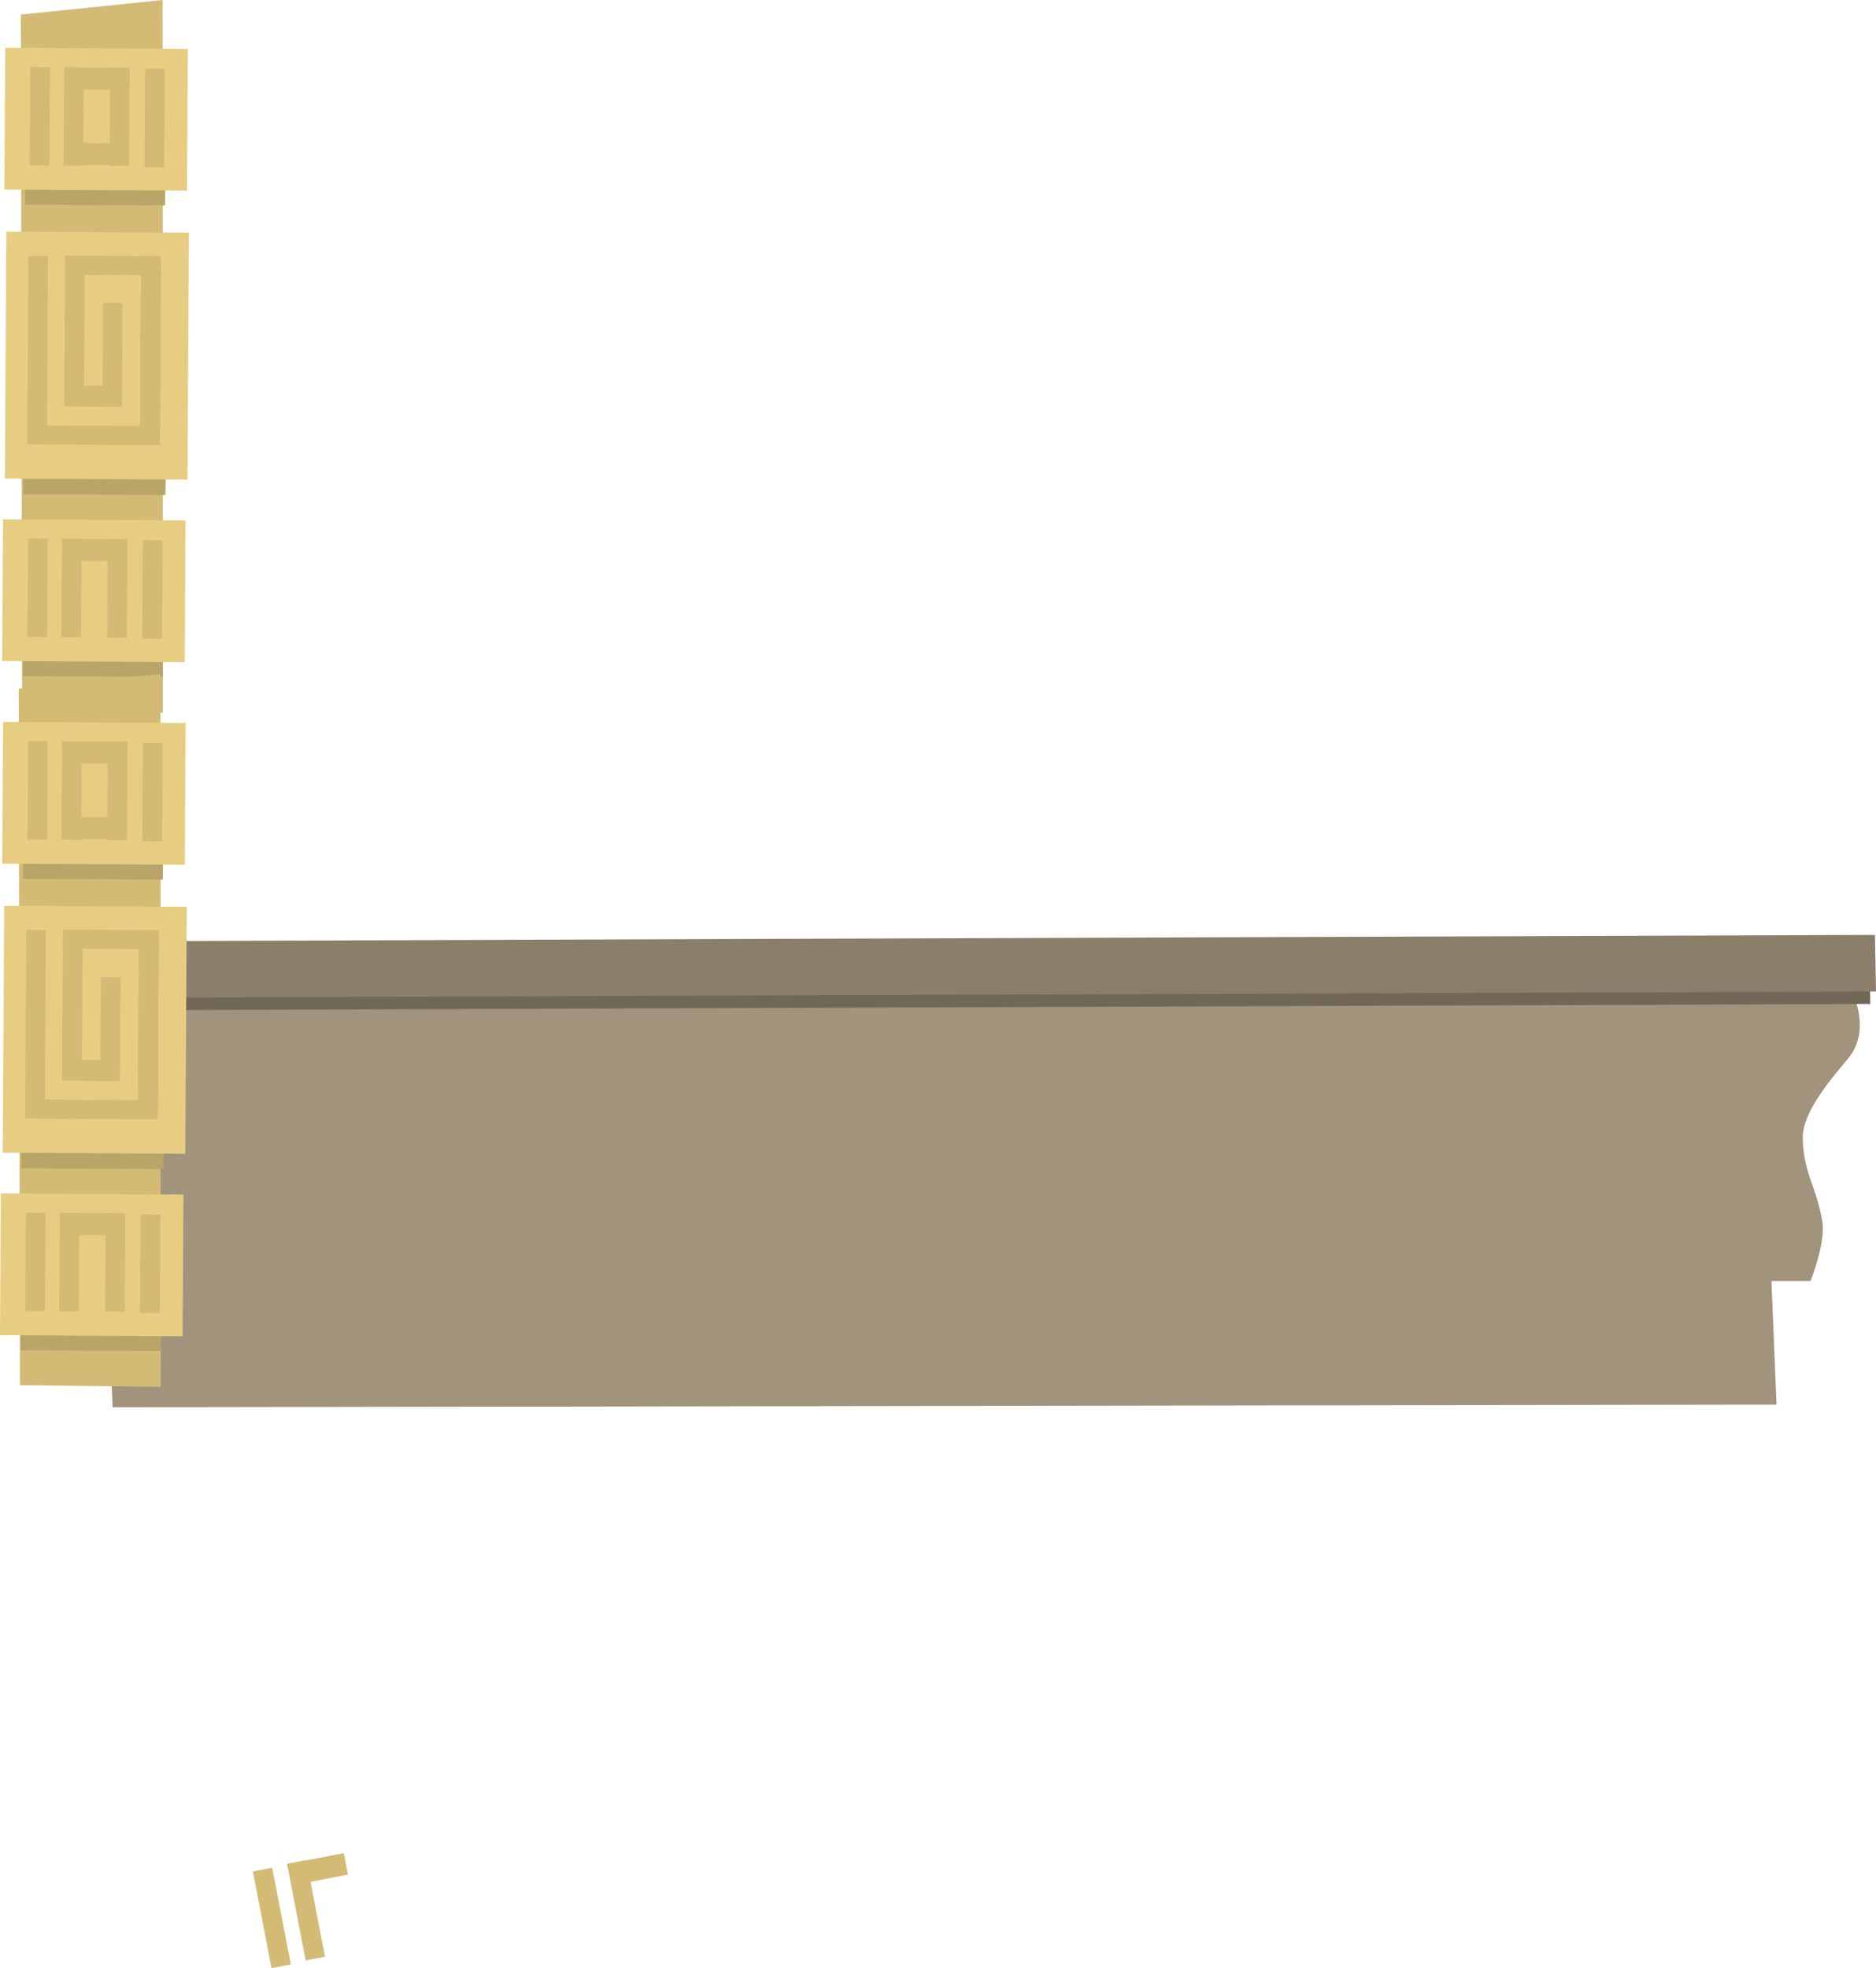 <svg version="1.1" xmlns="http://www.w3.org/2000/svg" xmlns:xlink="http://www.w3.org/1999/xlink" width="492.695" height="516.775"><g transform="translate(-180.737,-49.716)"><g data-paper-data="{&quot;isPaintingLayer&quot;:true}" fill="none" fill-rule="nonzero" stroke="none" stroke-width="0" stroke-linecap="butt" stroke-linejoin="miter" stroke-miterlimit="10" stroke-dasharray="" stroke-dashoffset="0" font-family="none" font-weight="none" font-size="none" text-anchor="none" style="mix-blend-mode: normal"><path d="M252.042,566.491l-4.894,-25.38l5.076,-0.979l4.894,25.38z" data-paper-data="{&quot;origPos&quot;:null,&quot;origRot&quot;:0}" fill="#d3bb76" stroke="none"/><path d="M261.011,564.469l-4.894,-25.38l5.076,-0.979l4.894,25.38z" data-paper-data="{&quot;origPos&quot;:null,&quot;origRot&quot;:0}" fill="#d3bb76" stroke="none"/><path d="M259.429,544.378l-1.088,-5.64l12.69,-2.447l1.088,5.64z" data-paper-data="{&quot;origPos&quot;:null,&quot;origRot&quot;:0}" fill="#d3bb76" stroke="none"/><path d="M210.313,419.218l-3.184,-77.499l436.992,-0.693l3.184,77.499z" data-paper-data="{&quot;origPos&quot;:null,&quot;origRot&quot;:0,&quot;index&quot;:null}" fill="#a1937c" stroke="none"/><path d="M209.465,386.774c0,0 -0.621,-34.133 -1.026,-56.361c-0.148,-8.151 -0.391,-21.481 -0.391,-21.481l457.714,-1.638c0,0 7.474,11.882 0.32,20.383c-5.358,6.367 -12.007,14.441 -11.889,20.899c0.166,9.109 3.643,12.813 5.149,21.905c0.916,5.532 -3.097,15.585 -3.097,15.585z" data-paper-data="{&quot;origPos&quot;:null,&quot;origRot&quot;:0,&quot;index&quot;:null}" fill="#a1937c" stroke="#000000"/><path d="M206.134,314.99l-0.287,-15.747l465.806,-1.667l0.287,15.747z" data-paper-data="{&quot;origPos&quot;:null,&quot;origRot&quot;:0,&quot;index&quot;:null}" fill="#706756" stroke="#000000"/><path d="M195.184,311.758l-0.27,-14.85c0,0 208.972,-0.748 342.725,-1.227c52.89,-0.189 135.523,-0.485 135.523,-0.485l0.27,14.85z" data-paper-data="{&quot;origPos&quot;:null,&quot;origRot&quot;:0,&quot;index&quot;:null}" fill="#8b7f6b" stroke="#000000"/><path d="M619,321.922v87.836h-371v-87.836z" data-paper-data="{&quot;origPos&quot;:null,&quot;index&quot;:null}" fill="#a1937c" stroke="none"/><g data-paper-data="{&quot;origPos&quot;:null,&quot;origRot&quot;:0,&quot;index&quot;:null}" stroke="none"><path d="M186.532,236.421l-0.321,-182.88l37.23,-3.825l0.074,187.145z" data-paper-data="{&quot;origPos&quot;:null,&quot;origRot&quot;:0}" fill="#d3bb76"/><path d="M187.319,103.45l0.237,-40.12l36.76,0.217l-0.237,40.12z" data-paper-data="{&quot;origPos&quot;:null,&quot;origRot&quot;:0}" fill="#b9a568"/><path d="M181.885,99.486l0.22,-37.218l47.961,0.284l-0.22,37.218z" data-paper-data="{&quot;origPos&quot;:null,&quot;origRot&quot;:0}" fill="#e7cd81"/><path d="M218.682,93.61l0.153,-25.847l5.169,0.031l-0.153,25.847z" data-paper-data="{&quot;origPos&quot;:null,&quot;origRot&quot;:0}" fill="#d3bb76"/><path d="M188.529,93.145l0.153,-25.847l5.169,0.031l-0.153,25.847z" data-paper-data="{&quot;origPos&quot;:null,&quot;origRot&quot;:0}" fill="#d3bb76"/><path d="M209.493,93.269l0.153,-25.847l5.169,0.031l-0.153,25.847z" data-paper-data="{&quot;origPos&quot;:null,&quot;origRot&quot;:0}" fill="#d3bb76"/><path d="M197.431,93.197l0.153,-25.847l5.169,0.031l-0.153,25.847z" data-paper-data="{&quot;origPos&quot;:null,&quot;origRot&quot;:0}" fill="#d3bb76"/><path d="M200.352,93.004l0.034,-5.744l12.924,0.076l-0.034,5.744z" data-paper-data="{&quot;origPos&quot;:null,&quot;origRot&quot;:0}" fill="#d3bb76"/><path d="M199.608,73.183l0.034,-5.744l12.924,0.076l-0.034,5.744z" data-paper-data="{&quot;origPos&quot;:null,&quot;origRot&quot;:0}" fill="#d3bb76"/><path d="M186.872,179.462l0.381,-64.474l37.335,0.221l-0.381,64.474z" data-paper-data="{&quot;origPos&quot;:null,&quot;origRot&quot;:0}" fill="#b9a568"/><path d="M182.014,175.369l0.383,-64.833l47.961,0.284l-0.383,64.833z" data-paper-data="{&quot;origPos&quot;:null,&quot;origRot&quot;:0}" fill="#e7cd81"/><path d="M217.541,165.657l0.28,-47.386l5.169,0.031l-0.28,47.386z" data-paper-data="{&quot;origPos&quot;:null,&quot;origRot&quot;:0}" fill="#b9a568"/><path d="M217.549,164.278l0.28,-47.386l5.169,0.031l-0.28,47.386z" data-paper-data="{&quot;origPos&quot;:null,&quot;origRot&quot;:0}" fill="#d3bb76"/><path d="M197.811,121.822l0.03,-4.997l24.986,0.148l-0.03,4.997z" data-paper-data="{&quot;origPos&quot;:null,&quot;origRot&quot;:0}" fill="#d3bb76"/><path d="M197.607,156.233l0.231,-39.115l5.169,0.031l-0.231,39.115z" data-paper-data="{&quot;origPos&quot;:null,&quot;origRot&quot;:0}" fill="#d3bb76"/><path d="M207.6,156.465l0.161,-27.226l5.169,0.031l-0.161,27.226z" data-paper-data="{&quot;origPos&quot;:null,&quot;origRot&quot;:0}" fill="#d3bb76"/><path d="M197.778,156.459l0.033,-5.514l14.819,0.088l-0.033,5.514z" data-paper-data="{&quot;origPos&quot;:null,&quot;origRot&quot;:0}" fill="#d3bb76"/><path d="M188.759,166.4l0.03,-4.997l33.946,0.201l-0.03,4.997z" data-paper-data="{&quot;origPos&quot;:null,&quot;origRot&quot;:0}" fill="#d3bb76"/><path d="M187.898,166.343l0.292,-49.454l5.169,0.031l-0.292,49.454z" data-paper-data="{&quot;origPos&quot;:null,&quot;origRot&quot;:0}" fill="#d3bb76"/><path d="M186.733,227.254l0.237,-40.12l36.76,0.217l-0.237,40.12z" data-paper-data="{&quot;origPos&quot;:null,&quot;origRot&quot;:0}" fill="#b9a568"/><path d="M181.3,223.289l0.22,-37.218l47.961,0.284l-0.22,37.218z" data-paper-data="{&quot;origPos&quot;:null,&quot;origRot&quot;:0}" fill="#e7cd81"/><path d="M218.096,217.413l0.153,-25.847l5.169,0.031l-0.153,25.847z" data-paper-data="{&quot;origPos&quot;:null,&quot;origRot&quot;:0}" fill="#d3bb76"/><path d="M187.943,216.948l0.153,-25.847l5.169,0.031l-0.153,25.847z" data-paper-data="{&quot;origPos&quot;:null,&quot;origRot&quot;:0}" fill="#d3bb76"/><path d="M208.908,217.072l0.153,-25.847l5.169,0.031l-0.153,25.847z" data-paper-data="{&quot;origPos&quot;:null,&quot;origRot&quot;:0}" fill="#d3bb76"/><path d="M196.846,217.001l0.153,-25.847l5.169,0.031l-0.153,25.847z" data-paper-data="{&quot;origPos&quot;:null,&quot;origRot&quot;:0}" fill="#d3bb76"/><path d="M199.022,196.986l0.034,-5.744l12.924,0.076l-0.034,5.744z" data-paper-data="{&quot;origPos&quot;:null,&quot;origRot&quot;:0}" fill="#d3bb76"/></g><g data-paper-data="{&quot;origPos&quot;:null,&quot;origRot&quot;:0,&quot;index&quot;:null}" stroke="none"><path d="M185.969,413.431l-0.321,-182.88l37.23,-3.825l0.074,187.145z" data-paper-data="{&quot;origPos&quot;:null,&quot;origRot&quot;:0}" fill="#d3bb76"/><path d="M186.756,280.461l0.237,-40.12l36.76,0.217l-0.237,40.12z" data-paper-data="{&quot;origPos&quot;:null,&quot;origRot&quot;:0}" fill="#b9a568"/><path d="M181.322,276.496l0.22,-37.218l47.961,0.284l-0.22,37.218z" data-paper-data="{&quot;origPos&quot;:null,&quot;origRot&quot;:0}" fill="#e7cd81"/><path d="M218.119,270.621l0.153,-25.847l5.169,0.031l-0.153,25.847z" data-paper-data="{&quot;origPos&quot;:null,&quot;origRot&quot;:0}" fill="#d3bb76"/><path d="M187.965,270.155l0.153,-25.847l5.169,0.031l-0.153,25.847z" data-paper-data="{&quot;origPos&quot;:null,&quot;origRot&quot;:0}" fill="#d3bb76"/><path d="M208.93,270.279l0.153,-25.847l5.169,0.031l-0.153,25.847z" data-paper-data="{&quot;origPos&quot;:null,&quot;origRot&quot;:0}" fill="#d3bb76"/><path d="M196.868,270.208l0.153,-25.847l5.169,0.031l-0.153,25.847z" data-paper-data="{&quot;origPos&quot;:null,&quot;origRot&quot;:0}" fill="#d3bb76"/><path d="M199.789,270.014l0.034,-5.744l12.924,0.076l-0.034,5.744z" data-paper-data="{&quot;origPos&quot;:null,&quot;origRot&quot;:0}" fill="#d3bb76"/><path d="M199.045,250.193l0.034,-5.744l12.924,0.076l-0.034,5.744z" data-paper-data="{&quot;origPos&quot;:null,&quot;origRot&quot;:0}" fill="#d3bb76"/><path d="M186.309,356.472l0.381,-64.474l37.335,0.221l-0.381,64.474z" data-paper-data="{&quot;origPos&quot;:null,&quot;origRot&quot;:0}" fill="#b9a568"/><path d="M181.451,352.38l0.383,-64.833l47.961,0.284l-0.383,64.833z" data-paper-data="{&quot;origPos&quot;:null,&quot;origRot&quot;:0}" fill="#e7cd81"/><path d="M216.977,342.667l0.28,-47.386l5.169,0.031l-0.28,47.386z" data-paper-data="{&quot;origPos&quot;:null,&quot;origRot&quot;:0}" fill="#b9a568"/><path d="M216.986,341.289l0.28,-47.386l5.169,0.031l-0.28,47.386z" data-paper-data="{&quot;origPos&quot;:null,&quot;origRot&quot;:0}" fill="#d3bb76"/><path d="M197.248,298.833l0.03,-4.997l24.986,0.148l-0.03,4.997z" data-paper-data="{&quot;origPos&quot;:null,&quot;origRot&quot;:0}" fill="#d3bb76"/><path d="M197.044,333.244l0.231,-39.115l5.169,0.031l-0.231,39.115z" data-paper-data="{&quot;origPos&quot;:null,&quot;origRot&quot;:0}" fill="#d3bb76"/><path d="M207.037,333.475l0.161,-27.226l5.169,0.031l-0.161,27.226z" data-paper-data="{&quot;origPos&quot;:null,&quot;origRot&quot;:0}" fill="#d3bb76"/><path d="M197.215,333.469l0.033,-5.514l14.819,0.088l-0.033,5.514z" data-paper-data="{&quot;origPos&quot;:null,&quot;origRot&quot;:0}" fill="#d3bb76"/><path d="M188.196,343.41l0.03,-4.997l33.946,0.201l-0.03,4.997z" data-paper-data="{&quot;origPos&quot;:null,&quot;origRot&quot;:0}" fill="#d3bb76"/><path d="M187.334,343.353l0.292,-49.454l5.169,0.031l-0.292,49.454z" data-paper-data="{&quot;origPos&quot;:null,&quot;origRot&quot;:0}" fill="#d3bb76"/><path d="M186.17,404.264l0.237,-40.12l36.76,0.217l-0.237,40.12z" data-paper-data="{&quot;origPos&quot;:null,&quot;origRot&quot;:0}" fill="#b9a568"/><path d="M180.737,400.299l0.22,-37.218l47.961,0.284l-0.22,37.218z" data-paper-data="{&quot;origPos&quot;:null,&quot;origRot&quot;:0}" fill="#e7cd81"/><path d="M217.533,394.424l0.153,-25.847l5.169,0.031l-0.153,25.847z" data-paper-data="{&quot;origPos&quot;:null,&quot;origRot&quot;:0}" fill="#d3bb76"/><path d="M187.38,393.958l0.153,-25.847l5.169,0.031l-0.153,25.847z" data-paper-data="{&quot;origPos&quot;:null,&quot;origRot&quot;:0}" fill="#d3bb76"/><path d="M208.345,394.082l0.153,-25.847l5.169,0.031l-0.153,25.847z" data-paper-data="{&quot;origPos&quot;:null,&quot;origRot&quot;:0}" fill="#d3bb76"/><path d="M196.283,394.011l0.153,-25.847l5.169,0.031l-0.153,25.847z" data-paper-data="{&quot;origPos&quot;:null,&quot;origRot&quot;:0}" fill="#d3bb76"/><path d="M198.459,373.996l0.034,-5.744l12.924,0.076l-0.034,5.744z" data-paper-data="{&quot;origPos&quot;:null,&quot;origRot&quot;:0}" fill="#d3bb76"/></g></g></g></svg>